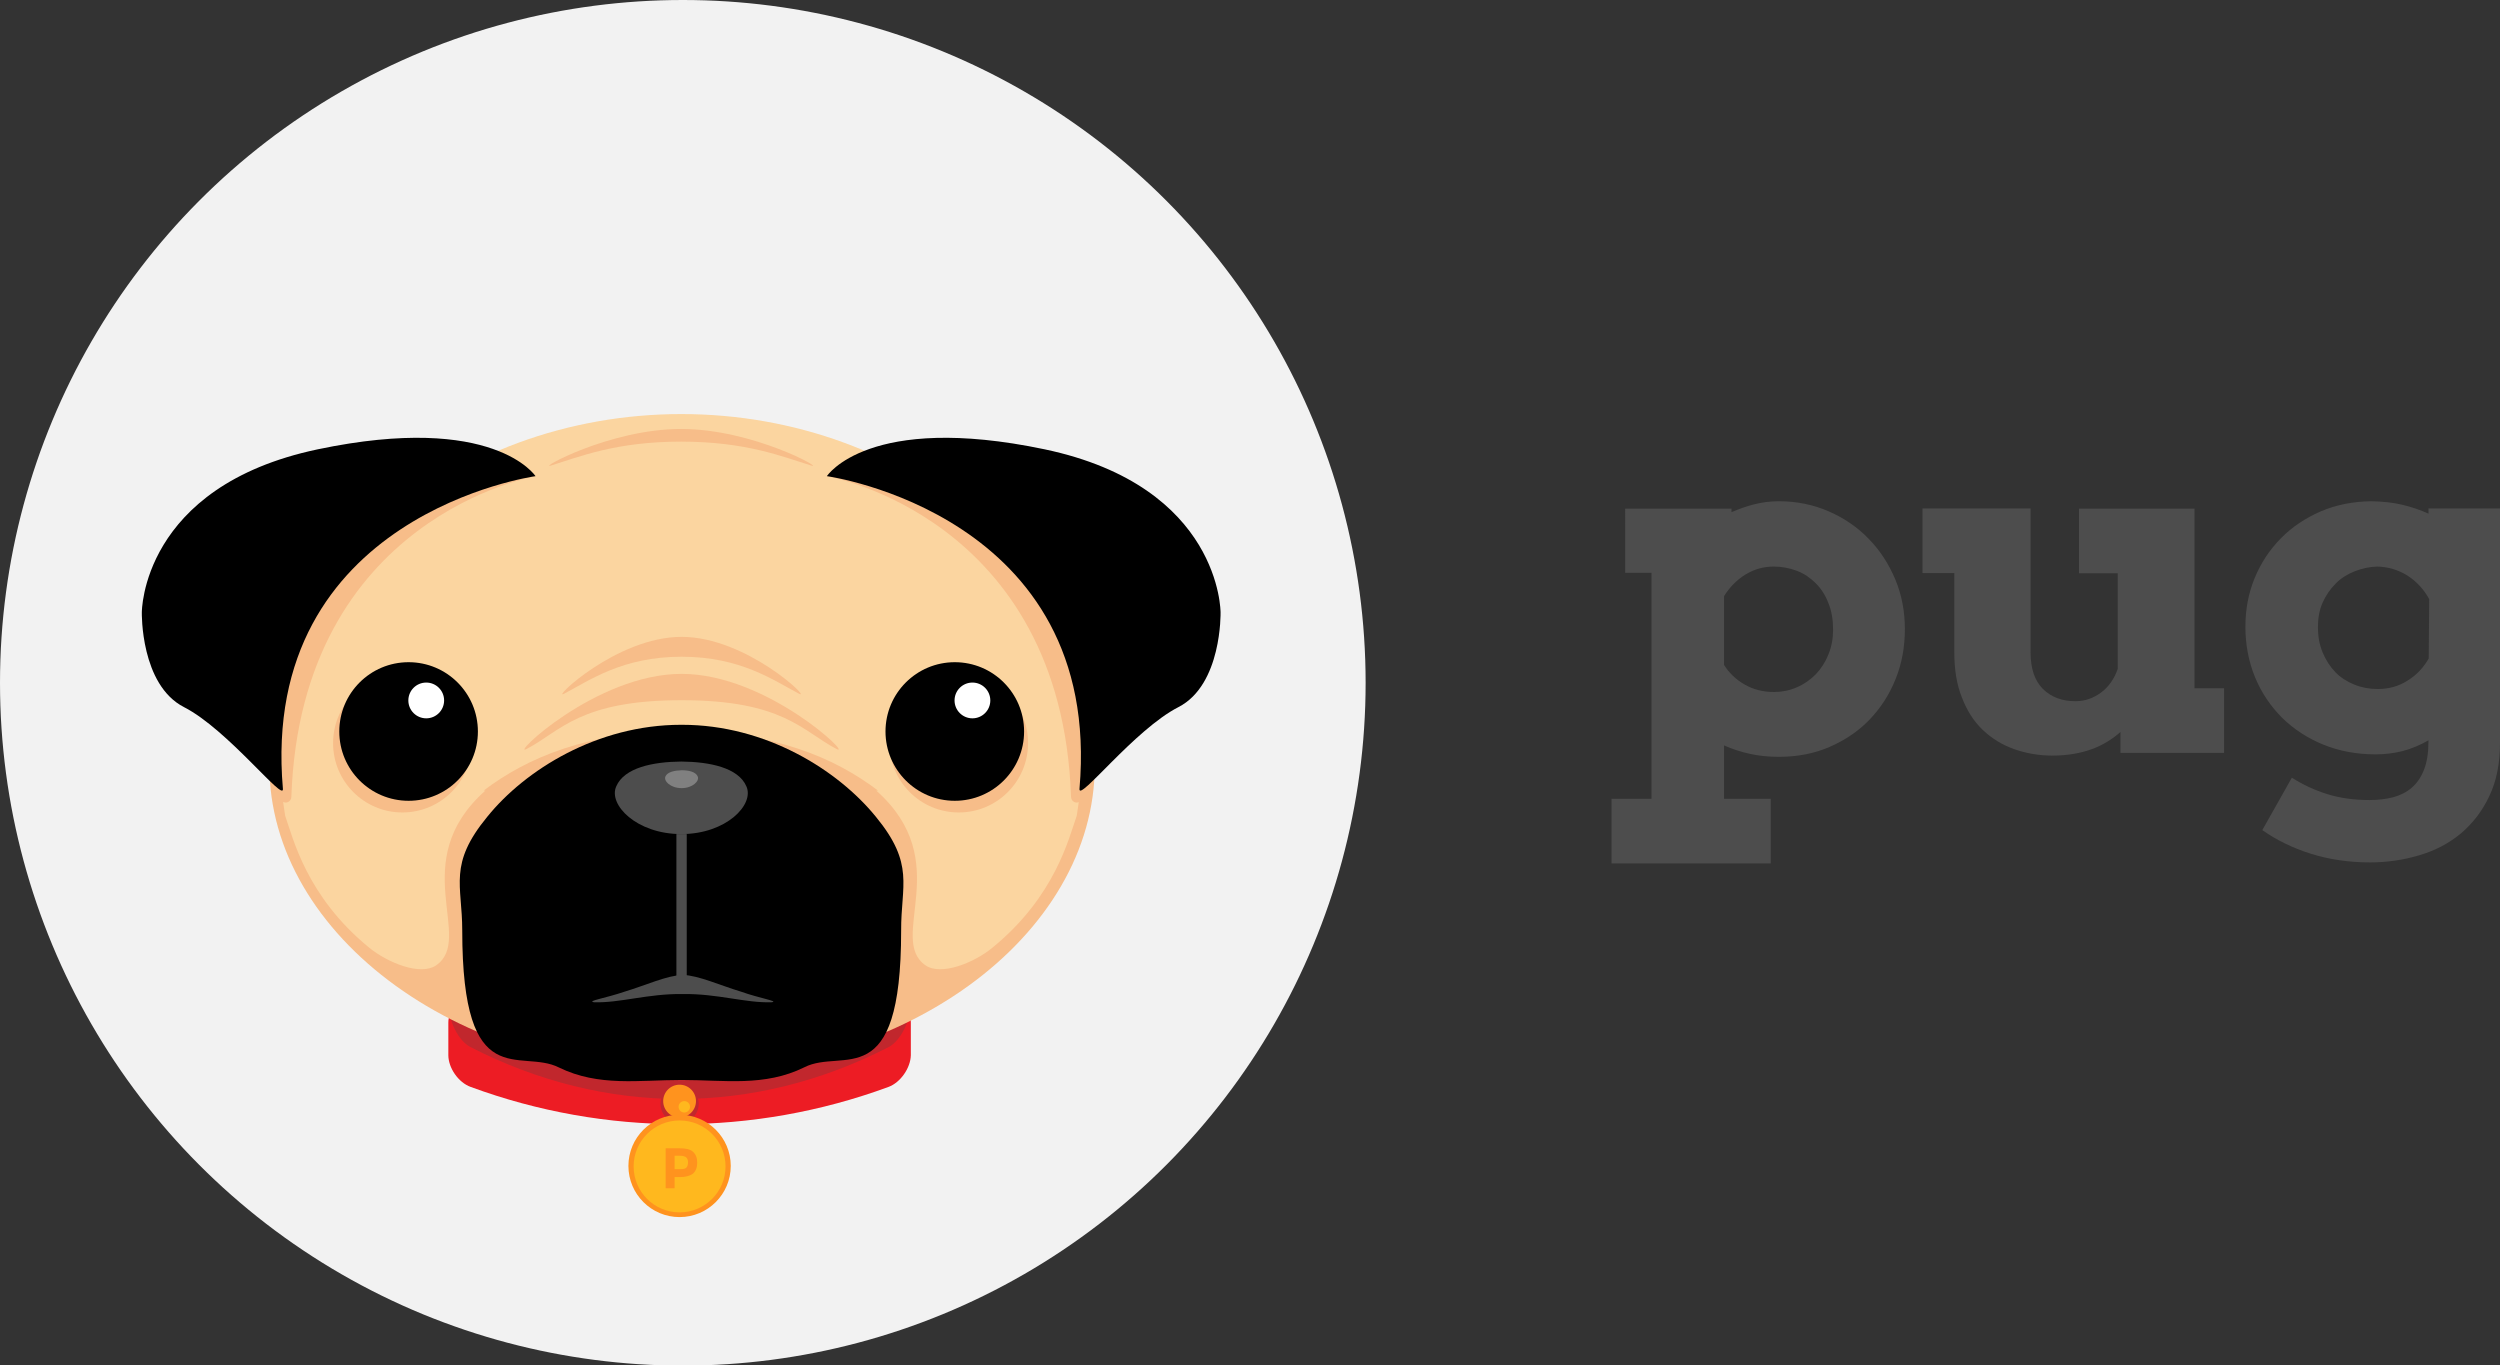 <?xml version="1.0" encoding="utf-8"?>
<!-- Generator: Adobe Illustrator 19.1.0, SVG Export Plug-In . SVG Version: 6.00 Build 0)  -->
<svg version="1.1" id="Layer_1" xmlns="http://www.w3.org/2000/svg" xmlns:xlink="http://www.w3.org/1999/xlink" x="0px" y="0px"
	 viewBox="0 0 1006.5 549.7" style="enable-background:new 0 0 1006.5 549.7;" xml:space="preserve">
<rect x="0" y="0" width="1006.5" height="549.7" fill="#333333" stroke="none"/>
<style type="text/css">
	.st0{fill:#00A99D;}
	.st1{fill:#F2F2F2;}
	.st2{fill:#ED1C24;}
	.st3{fill:#C1272D;}
	.st4{fill:#FF931E;}
	.st5{fill:#FFB81E;}
	.st6{fill:#F7BD89;}
	.st7{fill:#FBD5A0;}
	.st8{fill:#FFFFFF;}
	.st9{fill:#333333;stroke:#4D4D4D;stroke-width:4.159;stroke-miterlimit:10;}
	.st10{fill:#4D4D4D;}
	.st11{fill:#808080;}
	.st12{fill:#323232;}
	.st13{fill:#989898;}
	.st14{fill:#CCCCCC;}
	.st15{fill:#B3B3B3;}
	.st16{fill:#656565;}
	.st17{fill:#4C3A2C;}
	.st18{fill:#261D16;}
</style>
<g>
	<g>
		<circle class="st1" cx="274.9" cy="274.9" r="274.9"/>
		<path class="st2" d="M357.7,437.6c-54.3,20-113.9,20-168.2,0c-5-1.8-9-7.7-9-12.8c0-4.4,0-8.7,0-13.1c0-5.1,4-7.6,9-5.8
			c54.3,20,113.9,20,168.2,0c5-1.8,9,0.7,9,5.8c0,4.4,0,8.7,0,13.1C366.6,429.9,362.6,435.8,357.7,437.6z"/>
		<path class="st3" d="M357.7,421.6c-54.3,27.8-113.9,27.8-168.2,0c-5-2.5-9-10.7-9-17.8c0-6,0-12.1,0-18.1c0-7.1,4-10.6,9-8
			c54.3,27.8,113.9,27.8,168.2,0c5-2.5,9,0.9,9,8c0,6,0,12.1,0,18.1C366.6,410.9,362.6,419.1,357.7,421.6z"/>
		<circle class="st3" cx="273.6" cy="444.4" r="7.7"/>
		<circle class="st4" cx="273.6" cy="443.3" r="6.6"/>
		<circle class="st5" cx="275.5" cy="445.6" r="2.3"/>
		<path class="st6" d="M440.5,301.8c5,68.5-69.1,130-165.9,129.9c-96.7,0.1-170.9-61.4-165.9-129.9c5-68.7,79.5-125.4,166.1-125.5
			C361.5,176.4,435.4,233.1,440.5,301.8z"/>
		<path class="st7" d="M274.3,166.7c-91,0-175.5,64.1-159.5,161.7c3.2,9,8.5,32.4,33.8,53.1c7.6,6.2,20.7,11.4,26.9,7.2
			c15.9-10.8-12.3-41.8,19.9-70.4c0,0-0.2,0-0.7,0c17.5-13.3,42.3-23.9,79.4-23.9c37.1,0,61.9,10.6,79.4,23.9c-0.4,0-0.7,0-0.7,0
			c32.2,28.6,4.1,59.6,19.9,70.4c6.2,4.2,19.4-1,26.9-7.2c25.3-20.7,30.7-44.1,33.9-53.1C449.5,230.7,365.3,166.7,274.3,166.7z"/>
		<path d="M352.6,328.8c-15.3-18.8-44.3-37-78-37h-0.3h-0.1c-33.8,0-62.8,18.2-78,37c-15.8,19.2-10.1,27.4-10.1,45.8
			c0,66.6,23.3,47.2,39,55.2c16,7.8,32.2,5,49.2,5h0h0.3c17,0,33.2,2.8,49.2-5.1c15.6-8,39,11.6,39-55
			C362.7,356.4,368.4,348,352.6,328.8z"/>
		<g>
			<circle class="st6" cx="162" cy="299.2" r="27.9"/>
			<circle class="st6" cx="169.2" cy="286.7" r="7.2"/>
		</g>
		<g>
			<circle cx="164.5" cy="294.5" r="27.9"/>
			<circle class="st8" cx="171.6" cy="282" r="7.2"/>
		</g>
		<g>
			<circle class="st6" cx="386" cy="299.2" r="27.9"/>
			<circle class="st6" cx="393.2" cy="286.7" r="7.2"/>
		</g>
		<g>
			<circle cx="384.4" cy="294.5" r="27.9"/>
			<circle class="st8" cx="391.5" cy="282" r="7.2"/>
		</g>
		<path class="st6" d="M215.6,191.7c0,0-94.5,16.3-98.3,129.2c-0.1,1.7-1.9,2.8-3.4,1.9l-3-1.8l-2.3-29.6l4.3-60.4l39.4-29.1
			l35.4-14.3L215.6,191.7z"/>
		<path class="st6" d="M332.9,191.7c0,0,94.5,16.3,98.3,129.2c0.1,1.7,1.9,2.8,3.4,1.9l3-1.8l2.3-29.6l-4.3-60.4l-39.4-29.1
			l-35.4-14.3L332.9,191.7z"/>
		<line class="st9" x1="274.4" y1="335.8" x2="274.4" y2="395.5"/>
		<g>
			<path d="M215.6,191.7c0,0-111.3,15.4-101.7,125.9c0.5,5.6-22.2-23.9-39.8-32.9s-17-38.1-17-38.1s-0.3-50.7,70.8-65.7
				C198.9,166,215.6,191.7,215.6,191.7z"/>
			<path d="M332.9,191.7c0,0,111.3,15.4,101.7,125.9c-0.5,5.6,22.2-23.9,39.8-32.9s17-38.1,17-38.1s0.3-50.7-70.8-65.7
				C349.6,166,332.9,191.7,332.9,191.7z"/>
		</g>
		<path class="st6" d="M274.4,271.3c-34.6,0-69.6,34-62.3,30.2c13.5-7.1,21.3-19.6,62.3-19.6s48.7,12.5,62.3,19.6
			C344,305.3,309,271.3,274.4,271.3z"/>
		<path class="st6" d="M274.4,256.4c-26.3,0-52.8,25.8-47.3,22.9c10.3-5.4,23.5-14.9,47.3-14.9c23.8,0,37,9.5,47.3,14.9
			C327.2,282.2,300.7,256.4,274.4,256.4z"/>
		<path class="st6" d="M274.2,172.7c-29,0-58.4,16.6-52.3,14.7c11.4-3.5,26-9.6,52.3-9.6s40.9,6.1,52.3,9.6
			C332.6,189.3,303.3,172.7,274.2,172.7z"/>
		<g>
			<path class="st10" d="M274.9,392.5c-6.4,0.2-15,4.2-23.3,6.7c-7.9,2.7-15.5,3.8-12.5,4.3c10.3,0.4,21.7-3.5,35.8-3.3
				c14-0.2,25.4,3.7,35.8,3.3c3-0.4-4.6-1.5-12.5-4.3C289.9,396.7,281.2,392.7,274.9,392.5z"/>
		</g>
		<path class="st10" d="M300.5,316.6c3.3,7.3-8.1,19.2-26.2,19.2c-18.1,0-29.5-11.9-26.2-19.2c3.2-7.5,14.7-9.9,26.2-10
			C285.8,306.7,297.3,309.1,300.5,316.6z"/>
		<path class="st11" d="M280.9,312.6c0.8,1.8-2,4.7-6.5,4.7c-4.5,0-7.3-2.9-6.5-4.7c0.8-1.8,3.6-2.4,6.5-2.5
			C277.2,310.1,280.1,310.7,280.9,312.6z"/>
		<circle class="st4" cx="273.6" cy="469.4" r="20.6"/>
		<circle class="st5" cx="273.6" cy="469.6" r="18.5"/>
		<g>
			<path class="st4" d="M279,463.7c1.1,1,1.7,2.4,1.7,4.4c0,2-0.6,3.4-1.7,4.4c-1.2,0.9-2.9,1.4-5.3,1.4h-2.1v4.5H268v-16.1h5.7
				C276.1,462.3,277.9,462.7,279,463.7z M276.4,470c0.4-0.5,0.6-1.2,0.6-2.1c0-0.9-0.3-1.6-0.8-2c-0.6-0.4-1.4-0.6-2.6-0.6h-2v5.4
				h2.4C275.2,470.7,276,470.5,276.4,470z"/>
		</g>
	</g>
	<g>
		<path class="st10" d="M654.2,204.8h42.9v1.4c3-1.3,6.1-2.4,9.3-3.2c3.2-0.8,6.4-1.2,9.8-1.2c7.2,0,13.9,1.4,20.1,4.1
			c6.2,2.7,11.6,6.4,16.1,11.1c4.6,4.7,8.1,10.2,10.7,16.4c2.6,6.3,3.8,12.9,3.8,19.9c0,7.1-1.2,13.8-3.7,20
			c-2.5,6.3-6,11.7-10.5,16.4c-4.5,4.7-9.9,8.3-16.1,11c-6.2,2.7-13,4-20.4,4c-4.2,0-8.1-0.4-11.7-1.2c-3.6-0.8-7.1-1.9-10.4-3.4
			v21.5h18.8v26h-64.1v-26h16.1v-91h-10.6V204.8z M714.1,228.1c-4,0-7.7,1-11.2,3.1c-3.5,2.1-6.4,5-8.8,8.8v27.7
			c2,3.2,4.8,5.9,8.3,7.9c3.5,2,7.4,3,11.8,3c3.2,0,6.3-0.6,9.2-1.9c2.9-1.2,5.4-3,7.6-5.2c2.1-2.2,3.9-4.9,5.1-8
			c1.3-3.1,1.9-6.4,1.9-10c0-4-0.6-7.6-1.9-10.7c-1.2-3.2-2.9-5.8-5.1-8c-2.2-2.2-4.7-3.9-7.6-5
			C720.5,228.7,717.4,228.1,714.1,228.1z"/>
		<path class="st10" d="M837,204.8h46.5v72.3h11.9v26h-41.7v-8.4c-3.4,3-7.3,5.4-11.8,7c-4.5,1.6-9.7,2.5-15.6,2.5
			c-5.4,0-10.6-0.9-15.4-2.6c-4.8-1.7-9-4.3-12.6-7.7c-3.6-3.4-6.4-7.8-8.4-13c-2.1-5.2-3.1-11.3-3.1-18.3v-31.9h-12.8v-26h43.5
			v57.9c0,6.6,1.7,11.5,5,14.8c3.4,3.3,7.7,4.9,13.1,4.9c3.8,0,7.2-1.2,10.3-3.5c3.1-2.3,5.3-5.5,6.7-9.5v-38.5H837V204.8z"/>
		<path class="st10" d="M977.8,298c-3.5,2-7.1,3.5-10.6,4.4c-3.5,0.9-7.2,1.3-10.8,1.3c-7.6,0-14.6-1.3-21-3.9
			c-6.4-2.6-11.9-6.2-16.6-10.8c-4.6-4.6-8.3-10-10.9-16.3c-2.6-6.3-3.9-13.1-3.9-20.4c0-6.9,1.2-13.4,3.7-19.5
			c2.5-6.1,6-11.4,10.5-16c4.5-4.6,9.9-8.2,16.1-10.9c6.3-2.7,13.1-4,20.4-4.1c4.5,0.1,8.6,0.5,12.4,1.4c3.8,0.9,7.3,2.1,10.6,3.6
			v-2.1h28.8V299c0,8.3-1.4,15.5-4.3,21.5c-2.8,6-6.7,11-11.4,15c-4.8,4-10.3,6.9-16.7,8.8c-6.3,1.9-13,2.9-19.9,2.9
			c-8.6,0-16.6-1.2-23.9-3.5c-7.3-2.3-13.8-5.5-19.5-9.5l11.9-21.1c4.4,2.8,9.1,5,14.2,6.6c5.1,1.6,10.8,2.4,17.1,2.4
			c3.4,0,6.6-0.4,9.4-1.1c2.9-0.8,5.4-2,7.5-3.8c2.1-1.8,3.8-4.2,5-7.3c1.2-3,1.8-6.9,1.8-11.5V298z M957.3,277.4
			c4.4,0,8.4-1.1,12-3.4c3.6-2.2,6.4-5.2,8.5-8.9l0.2-23.9c-2.2-4-5.1-7.1-8.8-9.5c-3.7-2.3-7.8-3.5-12.1-3.6
			c-3.1,0.1-6.1,0.7-9.1,1.9c-3,1.2-5.6,2.8-7.7,5c-2.2,2.2-3.9,4.7-5.2,7.6c-1.3,2.9-1.9,6.2-1.9,9.8c0,3.8,0.6,7.2,1.9,10.3
			c1.3,3.1,3,5.7,5.1,7.9c2.1,2.2,4.7,3.8,7.6,5C950.7,276.8,953.9,277.4,957.3,277.4z"/>
	</g>
</g>
</svg>
